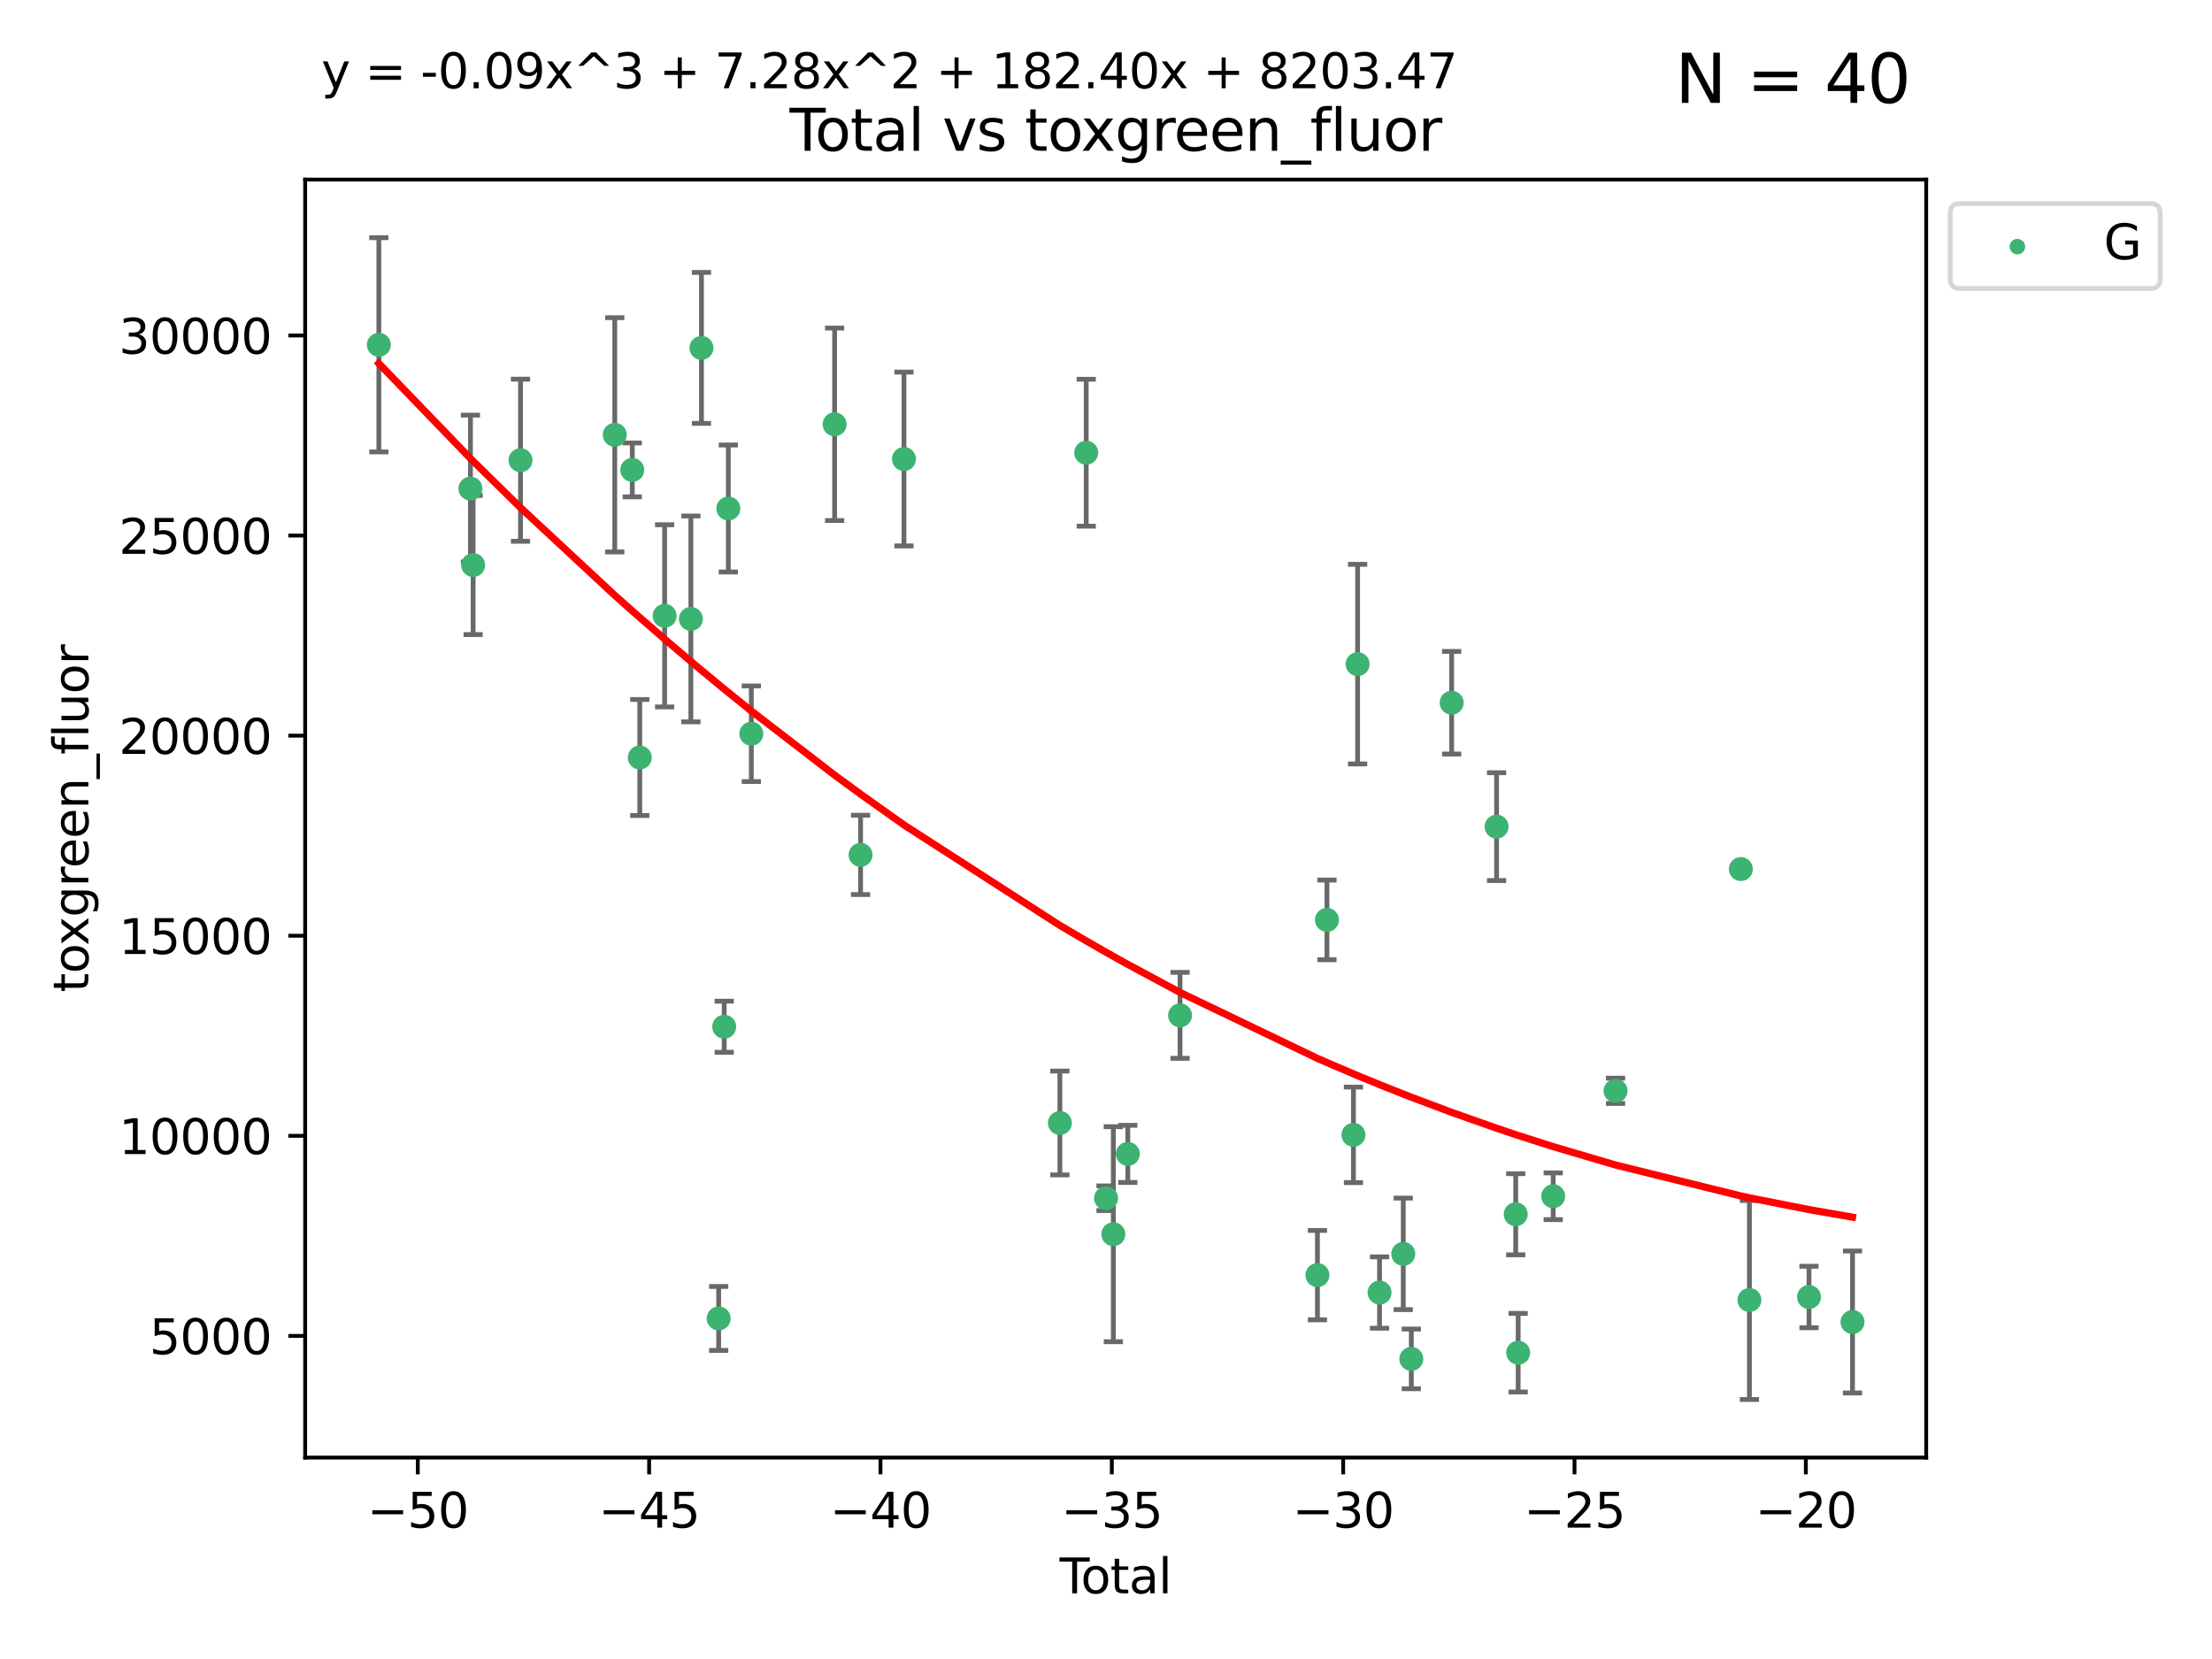 <?xml version="1.0" encoding="utf-8" standalone="no"?>
<!DOCTYPE svg PUBLIC "-//W3C//DTD SVG 1.1//EN"
  "http://www.w3.org/Graphics/SVG/1.1/DTD/svg11.dtd">
<svg xmlns:xlink="http://www.w3.org/1999/xlink" width="460.8pt" height="345.6pt" viewBox="0 0 460.8 345.6" xmlns="http://www.w3.org/2000/svg" version="1.1">
 <defs>
  <style type="text/css">*{stroke-linejoin: round; stroke-linecap: butt}</style>
 </defs>
 <g id="figure_1">
  <g id="patch_1">
   <path d="M 0 345.6 
L 460.8 345.6 
L 460.8 0 
L 0 0 
z
" style="fill: #ffffff"/>
  </g>
  <g id="axes_1">
   <g id="patch_2">
    <path d="M 63.571 303.64 
L 401.26 303.64 
L 401.26 37.411 
L 63.571 37.411 
z
" style="fill: #ffffff"/>
   </g>
   <g id="PathCollection_1">
    <defs>
     <path id="m7b60cce620" d="M 0 1.118 
C 0.297 1.118 0.581 1 0.791 0.791 
C 1 0.581 1.118 0.297 1.118 0 
C 1.118 -0.297 1 -0.581 0.791 -0.791 
C 0.581 -1 0.297 -1.118 0 -1.118 
C -0.297 -1.118 -0.581 -1 -0.791 -0.791 
C -1 -0.581 -1.118 -0.297 -1.118 0 
C -1.118 0.297 -1 0.581 -0.791 0.791 
C -0.581 1 -0.297 1.118 0 1.118 
z
" style="stroke: #3cb371"/>
    </defs>
    <g clip-path="url(#pa2b6323a18)">
     <use xlink:href="#m7b60cce620" x="78.921" y="71.829" style="fill: #3cb371; stroke: #3cb371"/>
     <use xlink:href="#m7b60cce620" x="98.004" y="101.783" style="fill: #3cb371; stroke: #3cb371"/>
     <use xlink:href="#m7b60cce620" x="98.563" y="117.705" style="fill: #3cb371; stroke: #3cb371"/>
     <use xlink:href="#m7b60cce620" x="108.431" y="95.87" style="fill: #3cb371; stroke: #3cb371"/>
     <use xlink:href="#m7b60cce620" x="128.066" y="90.578" style="fill: #3cb371; stroke: #3cb371"/>
     <use xlink:href="#m7b60cce620" x="131.712" y="97.889" style="fill: #3cb371; stroke: #3cb371"/>
     <use xlink:href="#m7b60cce620" x="133.278" y="157.804" style="fill: #3cb371; stroke: #3cb371"/>
     <use xlink:href="#m7b60cce620" x="138.456" y="128.29" style="fill: #3cb371; stroke: #3cb371"/>
     <use xlink:href="#m7b60cce620" x="143.924" y="128.929" style="fill: #3cb371; stroke: #3cb371"/>
     <use xlink:href="#m7b60cce620" x="146.125" y="72.475" style="fill: #3cb371; stroke: #3cb371"/>
     <use xlink:href="#m7b60cce620" x="149.711" y="274.66" style="fill: #3cb371; stroke: #3cb371"/>
     <use xlink:href="#m7b60cce620" x="150.867" y="213.887" style="fill: #3cb371; stroke: #3cb371"/>
     <use xlink:href="#m7b60cce620" x="151.723" y="105.928" style="fill: #3cb371; stroke: #3cb371"/>
     <use xlink:href="#m7b60cce620" x="156.514" y="152.848" style="fill: #3cb371; stroke: #3cb371"/>
     <use xlink:href="#m7b60cce620" x="173.867" y="88.387" style="fill: #3cb371; stroke: #3cb371"/>
     <use xlink:href="#m7b60cce620" x="179.272" y="178.087" style="fill: #3cb371; stroke: #3cb371"/>
     <use xlink:href="#m7b60cce620" x="188.312" y="95.619" style="fill: #3cb371; stroke: #3cb371"/>
     <use xlink:href="#m7b60cce620" x="220.792" y="233.94" style="fill: #3cb371; stroke: #3cb371"/>
     <use xlink:href="#m7b60cce620" x="226.279" y="94.31" style="fill: #3cb371; stroke: #3cb371"/>
     <use xlink:href="#m7b60cce620" x="230.412" y="249.612" style="fill: #3cb371; stroke: #3cb371"/>
     <use xlink:href="#m7b60cce620" x="231.927" y="257.109" style="fill: #3cb371; stroke: #3cb371"/>
     <use xlink:href="#m7b60cce620" x="234.944" y="240.379" style="fill: #3cb371; stroke: #3cb371"/>
     <use xlink:href="#m7b60cce620" x="245.824" y="211.515" style="fill: #3cb371; stroke: #3cb371"/>
     <use xlink:href="#m7b60cce620" x="274.445" y="265.63" style="fill: #3cb371; stroke: #3cb371"/>
     <use xlink:href="#m7b60cce620" x="276.429" y="191.631" style="fill: #3cb371; stroke: #3cb371"/>
     <use xlink:href="#m7b60cce620" x="281.946" y="236.411" style="fill: #3cb371; stroke: #3cb371"/>
     <use xlink:href="#m7b60cce620" x="282.817" y="138.35" style="fill: #3cb371; stroke: #3cb371"/>
     <use xlink:href="#m7b60cce620" x="287.388" y="269.261" style="fill: #3cb371; stroke: #3cb371"/>
     <use xlink:href="#m7b60cce620" x="292.326" y="261.204" style="fill: #3cb371; stroke: #3cb371"/>
     <use xlink:href="#m7b60cce620" x="294.003" y="283.083" style="fill: #3cb371; stroke: #3cb371"/>
     <use xlink:href="#m7b60cce620" x="302.406" y="146.392" style="fill: #3cb371; stroke: #3cb371"/>
     <use xlink:href="#m7b60cce620" x="311.766" y="172.205" style="fill: #3cb371; stroke: #3cb371"/>
     <use xlink:href="#m7b60cce620" x="315.753" y="252.953" style="fill: #3cb371; stroke: #3cb371"/>
     <use xlink:href="#m7b60cce620" x="316.261" y="281.793" style="fill: #3cb371; stroke: #3cb371"/>
     <use xlink:href="#m7b60cce620" x="323.559" y="249.2" style="fill: #3cb371; stroke: #3cb371"/>
     <use xlink:href="#m7b60cce620" x="336.549" y="227.239" style="fill: #3cb371; stroke: #3cb371"/>
     <use xlink:href="#m7b60cce620" x="362.651" y="181.043" style="fill: #3cb371; stroke: #3cb371"/>
     <use xlink:href="#m7b60cce620" x="364.437" y="270.814" style="fill: #3cb371; stroke: #3cb371"/>
     <use xlink:href="#m7b60cce620" x="376.849" y="270.188" style="fill: #3cb371; stroke: #3cb371"/>
     <use xlink:href="#m7b60cce620" x="385.911" y="275.395" style="fill: #3cb371; stroke: #3cb371"/>
    </g>
   </g>
   <g id="matplotlib.axis_1">
    <g id="xtick_1">
     <g id="line2d_1">
      <defs>
       <path id="m4f095a672c" d="M 0 0 
L 0 3.5 
" style="stroke: #000000; stroke-width: 0.8"/>
      </defs>
      <g>
       <use xlink:href="#m4f095a672c" x="87.033" y="303.64" style="stroke: #000000; stroke-width: 0.8"/>
      </g>
     </g>
     <g id="text_1">
      <!-- −50 -->
      <g transform="translate(76.48 318.238)scale(0.1 -0.1)">
       <defs>
        <path id="DejaVuSans-2212" d="M 678 2272 
L 4684 2272 
L 4684 1741 
L 678 1741 
L 678 2272 
z
" transform="scale(0.016)"/>
        <path id="DejaVuSans-35" d="M 691 4666 
L 3169 4666 
L 3169 4134 
L 1269 4134 
L 1269 2991 
Q 1406 3038 1543 3061 
Q 1681 3084 1819 3084 
Q 2600 3084 3056 2656 
Q 3513 2228 3513 1497 
Q 3513 744 3044 326 
Q 2575 -91 1722 -91 
Q 1428 -91 1123 -41 
Q 819 9 494 109 
L 494 744 
Q 775 591 1075 516 
Q 1375 441 1709 441 
Q 2250 441 2565 725 
Q 2881 1009 2881 1497 
Q 2881 1984 2565 2268 
Q 2250 2553 1709 2553 
Q 1456 2553 1204 2497 
Q 953 2441 691 2322 
L 691 4666 
z
" transform="scale(0.016)"/>
        <path id="DejaVuSans-30" d="M 2034 4250 
Q 1547 4250 1301 3770 
Q 1056 3291 1056 2328 
Q 1056 1369 1301 889 
Q 1547 409 2034 409 
Q 2525 409 2770 889 
Q 3016 1369 3016 2328 
Q 3016 3291 2770 3770 
Q 2525 4250 2034 4250 
z
M 2034 4750 
Q 2819 4750 3233 4129 
Q 3647 3509 3647 2328 
Q 3647 1150 3233 529 
Q 2819 -91 2034 -91 
Q 1250 -91 836 529 
Q 422 1150 422 2328 
Q 422 3509 836 4129 
Q 1250 4750 2034 4750 
z
" transform="scale(0.016)"/>
       </defs>
       <use xlink:href="#DejaVuSans-2212"/>
       <use xlink:href="#DejaVuSans-35" x="83.789"/>
       <use xlink:href="#DejaVuSans-30" x="147.412"/>
      </g>
     </g>
    </g>
    <g id="xtick_2">
     <g id="line2d_2">
      <g>
       <use xlink:href="#m4f095a672c" x="135.226" y="303.64" style="stroke: #000000; stroke-width: 0.8"/>
      </g>
     </g>
     <g id="text_2">
      <!-- −45 -->
      <g transform="translate(124.673 318.238)scale(0.1 -0.1)">
       <defs>
        <path id="DejaVuSans-34" d="M 2419 4116 
L 825 1625 
L 2419 1625 
L 2419 4116 
z
M 2253 4666 
L 3047 4666 
L 3047 1625 
L 3713 1625 
L 3713 1100 
L 3047 1100 
L 3047 0 
L 2419 0 
L 2419 1100 
L 313 1100 
L 313 1709 
L 2253 4666 
z
" transform="scale(0.016)"/>
       </defs>
       <use xlink:href="#DejaVuSans-2212"/>
       <use xlink:href="#DejaVuSans-34" x="83.789"/>
       <use xlink:href="#DejaVuSans-35" x="147.412"/>
      </g>
     </g>
    </g>
    <g id="xtick_3">
     <g id="line2d_3">
      <g>
       <use xlink:href="#m4f095a672c" x="183.419" y="303.64" style="stroke: #000000; stroke-width: 0.8"/>
      </g>
     </g>
     <g id="text_3">
      <!-- −40 -->
      <g transform="translate(172.866 318.238)scale(0.1 -0.1)">
       <use xlink:href="#DejaVuSans-2212"/>
       <use xlink:href="#DejaVuSans-34" x="83.789"/>
       <use xlink:href="#DejaVuSans-30" x="147.412"/>
      </g>
     </g>
    </g>
    <g id="xtick_4">
     <g id="line2d_4">
      <g>
       <use xlink:href="#m4f095a672c" x="231.612" y="303.64" style="stroke: #000000; stroke-width: 0.8"/>
      </g>
     </g>
     <g id="text_4">
      <!-- −35 -->
      <g transform="translate(221.059 318.238)scale(0.1 -0.1)">
       <defs>
        <path id="DejaVuSans-33" d="M 2597 2516 
Q 3050 2419 3304 2112 
Q 3559 1806 3559 1356 
Q 3559 666 3084 287 
Q 2609 -91 1734 -91 
Q 1441 -91 1130 -33 
Q 819 25 488 141 
L 488 750 
Q 750 597 1062 519 
Q 1375 441 1716 441 
Q 2309 441 2620 675 
Q 2931 909 2931 1356 
Q 2931 1769 2642 2001 
Q 2353 2234 1838 2234 
L 1294 2234 
L 1294 2753 
L 1863 2753 
Q 2328 2753 2575 2939 
Q 2822 3125 2822 3475 
Q 2822 3834 2567 4026 
Q 2313 4219 1838 4219 
Q 1578 4219 1281 4162 
Q 984 4106 628 3988 
L 628 4550 
Q 988 4650 1302 4700 
Q 1616 4750 1894 4750 
Q 2613 4750 3031 4423 
Q 3450 4097 3450 3541 
Q 3450 3153 3228 2886 
Q 3006 2619 2597 2516 
z
" transform="scale(0.016)"/>
       </defs>
       <use xlink:href="#DejaVuSans-2212"/>
       <use xlink:href="#DejaVuSans-33" x="83.789"/>
       <use xlink:href="#DejaVuSans-35" x="147.412"/>
      </g>
     </g>
    </g>
    <g id="xtick_5">
     <g id="line2d_5">
      <g>
       <use xlink:href="#m4f095a672c" x="279.805" y="303.64" style="stroke: #000000; stroke-width: 0.8"/>
      </g>
     </g>
     <g id="text_5">
      <!-- −30 -->
      <g transform="translate(269.252 318.238)scale(0.1 -0.1)">
       <use xlink:href="#DejaVuSans-2212"/>
       <use xlink:href="#DejaVuSans-33" x="83.789"/>
       <use xlink:href="#DejaVuSans-30" x="147.412"/>
      </g>
     </g>
    </g>
    <g id="xtick_6">
     <g id="line2d_6">
      <g>
       <use xlink:href="#m4f095a672c" x="327.998" y="303.64" style="stroke: #000000; stroke-width: 0.8"/>
      </g>
     </g>
     <g id="text_6">
      <!-- −25 -->
      <g transform="translate(317.446 318.238)scale(0.1 -0.1)">
       <defs>
        <path id="DejaVuSans-32" d="M 1228 531 
L 3431 531 
L 3431 0 
L 469 0 
L 469 531 
Q 828 903 1448 1529 
Q 2069 2156 2228 2338 
Q 2531 2678 2651 2914 
Q 2772 3150 2772 3378 
Q 2772 3750 2511 3984 
Q 2250 4219 1831 4219 
Q 1534 4219 1204 4116 
Q 875 4013 500 3803 
L 500 4441 
Q 881 4594 1212 4672 
Q 1544 4750 1819 4750 
Q 2544 4750 2975 4387 
Q 3406 4025 3406 3419 
Q 3406 3131 3298 2873 
Q 3191 2616 2906 2266 
Q 2828 2175 2409 1742 
Q 1991 1309 1228 531 
z
" transform="scale(0.016)"/>
       </defs>
       <use xlink:href="#DejaVuSans-2212"/>
       <use xlink:href="#DejaVuSans-32" x="83.789"/>
       <use xlink:href="#DejaVuSans-35" x="147.412"/>
      </g>
     </g>
    </g>
    <g id="xtick_7">
     <g id="line2d_7">
      <g>
       <use xlink:href="#m4f095a672c" x="376.191" y="303.64" style="stroke: #000000; stroke-width: 0.8"/>
      </g>
     </g>
     <g id="text_7">
      <!-- −20 -->
      <g transform="translate(365.639 318.238)scale(0.1 -0.1)">
       <use xlink:href="#DejaVuSans-2212"/>
       <use xlink:href="#DejaVuSans-32" x="83.789"/>
       <use xlink:href="#DejaVuSans-30" x="147.412"/>
      </g>
     </g>
    </g>
    <g id="text_8">
     <!-- Total -->
     <g transform="translate(220.739 331.917)scale(0.1 -0.1)">
      <defs>
       <path id="DejaVuSans-54" d="M -19 4666 
L 3928 4666 
L 3928 4134 
L 2272 4134 
L 2272 0 
L 1638 0 
L 1638 4134 
L -19 4134 
L -19 4666 
z
" transform="scale(0.016)"/>
       <path id="DejaVuSans-6f" d="M 1959 3097 
Q 1497 3097 1228 2736 
Q 959 2375 959 1747 
Q 959 1119 1226 758 
Q 1494 397 1959 397 
Q 2419 397 2687 759 
Q 2956 1122 2956 1747 
Q 2956 2369 2687 2733 
Q 2419 3097 1959 3097 
z
M 1959 3584 
Q 2709 3584 3137 3096 
Q 3566 2609 3566 1747 
Q 3566 888 3137 398 
Q 2709 -91 1959 -91 
Q 1206 -91 779 398 
Q 353 888 353 1747 
Q 353 2609 779 3096 
Q 1206 3584 1959 3584 
z
" transform="scale(0.016)"/>
       <path id="DejaVuSans-74" d="M 1172 4494 
L 1172 3500 
L 2356 3500 
L 2356 3053 
L 1172 3053 
L 1172 1153 
Q 1172 725 1289 603 
Q 1406 481 1766 481 
L 2356 481 
L 2356 0 
L 1766 0 
Q 1100 0 847 248 
Q 594 497 594 1153 
L 594 3053 
L 172 3053 
L 172 3500 
L 594 3500 
L 594 4494 
L 1172 4494 
z
" transform="scale(0.016)"/>
       <path id="DejaVuSans-61" d="M 2194 1759 
Q 1497 1759 1228 1600 
Q 959 1441 959 1056 
Q 959 750 1161 570 
Q 1363 391 1709 391 
Q 2188 391 2477 730 
Q 2766 1069 2766 1631 
L 2766 1759 
L 2194 1759 
z
M 3341 1997 
L 3341 0 
L 2766 0 
L 2766 531 
Q 2569 213 2275 61 
Q 1981 -91 1556 -91 
Q 1019 -91 701 211 
Q 384 513 384 1019 
Q 384 1609 779 1909 
Q 1175 2209 1959 2209 
L 2766 2209 
L 2766 2266 
Q 2766 2663 2505 2880 
Q 2244 3097 1772 3097 
Q 1472 3097 1187 3025 
Q 903 2953 641 2809 
L 641 3341 
Q 956 3463 1253 3523 
Q 1550 3584 1831 3584 
Q 2591 3584 2966 3190 
Q 3341 2797 3341 1997 
z
" transform="scale(0.016)"/>
       <path id="DejaVuSans-6c" d="M 603 4863 
L 1178 4863 
L 1178 0 
L 603 0 
L 603 4863 
z
" transform="scale(0.016)"/>
      </defs>
      <use xlink:href="#DejaVuSans-54"/>
      <use xlink:href="#DejaVuSans-6f" x="44.084"/>
      <use xlink:href="#DejaVuSans-74" x="105.266"/>
      <use xlink:href="#DejaVuSans-61" x="144.475"/>
      <use xlink:href="#DejaVuSans-6c" x="205.754"/>
     </g>
    </g>
   </g>
   <g id="matplotlib.axis_2">
    <g id="ytick_1">
     <g id="line2d_8">
      <defs>
       <path id="m19795602e6" d="M 0 0 
L -3.5 0 
" style="stroke: #000000; stroke-width: 0.8"/>
      </defs>
      <g>
       <use xlink:href="#m19795602e6" x="63.571" y="278.294" style="stroke: #000000; stroke-width: 0.8"/>
      </g>
     </g>
     <g id="text_9">
      <!-- 5000 -->
      <g transform="translate(31.121 282.093)scale(0.1 -0.1)">
       <use xlink:href="#DejaVuSans-35"/>
       <use xlink:href="#DejaVuSans-30" x="63.623"/>
       <use xlink:href="#DejaVuSans-30" x="127.246"/>
       <use xlink:href="#DejaVuSans-30" x="190.869"/>
      </g>
     </g>
    </g>
    <g id="ytick_2">
     <g id="line2d_9">
      <g>
       <use xlink:href="#m19795602e6" x="63.571" y="236.612" style="stroke: #000000; stroke-width: 0.8"/>
      </g>
     </g>
     <g id="text_10">
      <!-- 10000 -->
      <g transform="translate(24.759 240.412)scale(0.1 -0.1)">
       <defs>
        <path id="DejaVuSans-31" d="M 794 531 
L 1825 531 
L 1825 4091 
L 703 3866 
L 703 4441 
L 1819 4666 
L 2450 4666 
L 2450 531 
L 3481 531 
L 3481 0 
L 794 0 
L 794 531 
z
" transform="scale(0.016)"/>
       </defs>
       <use xlink:href="#DejaVuSans-31"/>
       <use xlink:href="#DejaVuSans-30" x="63.623"/>
       <use xlink:href="#DejaVuSans-30" x="127.246"/>
       <use xlink:href="#DejaVuSans-30" x="190.869"/>
       <use xlink:href="#DejaVuSans-30" x="254.492"/>
      </g>
     </g>
    </g>
    <g id="ytick_3">
     <g id="line2d_10">
      <g>
       <use xlink:href="#m19795602e6" x="63.571" y="194.931" style="stroke: #000000; stroke-width: 0.8"/>
      </g>
     </g>
     <g id="text_11">
      <!-- 15000 -->
      <g transform="translate(24.759 198.73)scale(0.1 -0.1)">
       <use xlink:href="#DejaVuSans-31"/>
       <use xlink:href="#DejaVuSans-35" x="63.623"/>
       <use xlink:href="#DejaVuSans-30" x="127.246"/>
       <use xlink:href="#DejaVuSans-30" x="190.869"/>
       <use xlink:href="#DejaVuSans-30" x="254.492"/>
      </g>
     </g>
    </g>
    <g id="ytick_4">
     <g id="line2d_11">
      <g>
       <use xlink:href="#m19795602e6" x="63.571" y="153.249" style="stroke: #000000; stroke-width: 0.8"/>
      </g>
     </g>
     <g id="text_12">
      <!-- 20000 -->
      <g transform="translate(24.759 157.048)scale(0.1 -0.1)">
       <use xlink:href="#DejaVuSans-32"/>
       <use xlink:href="#DejaVuSans-30" x="63.623"/>
       <use xlink:href="#DejaVuSans-30" x="127.246"/>
       <use xlink:href="#DejaVuSans-30" x="190.869"/>
       <use xlink:href="#DejaVuSans-30" x="254.492"/>
      </g>
     </g>
    </g>
    <g id="ytick_5">
     <g id="line2d_12">
      <g>
       <use xlink:href="#m19795602e6" x="63.571" y="111.567" style="stroke: #000000; stroke-width: 0.8"/>
      </g>
     </g>
     <g id="text_13">
      <!-- 25000 -->
      <g transform="translate(24.759 115.367)scale(0.1 -0.1)">
       <use xlink:href="#DejaVuSans-32"/>
       <use xlink:href="#DejaVuSans-35" x="63.623"/>
       <use xlink:href="#DejaVuSans-30" x="127.246"/>
       <use xlink:href="#DejaVuSans-30" x="190.869"/>
       <use xlink:href="#DejaVuSans-30" x="254.492"/>
      </g>
     </g>
    </g>
    <g id="ytick_6">
     <g id="line2d_13">
      <g>
       <use xlink:href="#m19795602e6" x="63.571" y="69.886" style="stroke: #000000; stroke-width: 0.8"/>
      </g>
     </g>
     <g id="text_14">
      <!-- 30000 -->
      <g transform="translate(24.759 73.685)scale(0.1 -0.1)">
       <use xlink:href="#DejaVuSans-33"/>
       <use xlink:href="#DejaVuSans-30" x="63.623"/>
       <use xlink:href="#DejaVuSans-30" x="127.246"/>
       <use xlink:href="#DejaVuSans-30" x="190.869"/>
       <use xlink:href="#DejaVuSans-30" x="254.492"/>
      </g>
     </g>
    </g>
    <g id="text_15">
     <!-- toxgreen_fluor -->
     <g transform="translate(18.401 206.72)rotate(-90)scale(0.1 -0.1)">
      <defs>
       <path id="DejaVuSans-78" d="M 3513 3500 
L 2247 1797 
L 3578 0 
L 2900 0 
L 1881 1375 
L 863 0 
L 184 0 
L 1544 1831 
L 300 3500 
L 978 3500 
L 1906 2253 
L 2834 3500 
L 3513 3500 
z
" transform="scale(0.016)"/>
       <path id="DejaVuSans-67" d="M 2906 1791 
Q 2906 2416 2648 2759 
Q 2391 3103 1925 3103 
Q 1463 3103 1205 2759 
Q 947 2416 947 1791 
Q 947 1169 1205 825 
Q 1463 481 1925 481 
Q 2391 481 2648 825 
Q 2906 1169 2906 1791 
z
M 3481 434 
Q 3481 -459 3084 -895 
Q 2688 -1331 1869 -1331 
Q 1566 -1331 1297 -1286 
Q 1028 -1241 775 -1147 
L 775 -588 
Q 1028 -725 1275 -790 
Q 1522 -856 1778 -856 
Q 2344 -856 2625 -561 
Q 2906 -266 2906 331 
L 2906 616 
Q 2728 306 2450 153 
Q 2172 0 1784 0 
Q 1141 0 747 490 
Q 353 981 353 1791 
Q 353 2603 747 3093 
Q 1141 3584 1784 3584 
Q 2172 3584 2450 3431 
Q 2728 3278 2906 2969 
L 2906 3500 
L 3481 3500 
L 3481 434 
z
" transform="scale(0.016)"/>
       <path id="DejaVuSans-72" d="M 2631 2963 
Q 2534 3019 2420 3045 
Q 2306 3072 2169 3072 
Q 1681 3072 1420 2755 
Q 1159 2438 1159 1844 
L 1159 0 
L 581 0 
L 581 3500 
L 1159 3500 
L 1159 2956 
Q 1341 3275 1631 3429 
Q 1922 3584 2338 3584 
Q 2397 3584 2469 3576 
Q 2541 3569 2628 3553 
L 2631 2963 
z
" transform="scale(0.016)"/>
       <path id="DejaVuSans-65" d="M 3597 1894 
L 3597 1613 
L 953 1613 
Q 991 1019 1311 708 
Q 1631 397 2203 397 
Q 2534 397 2845 478 
Q 3156 559 3463 722 
L 3463 178 
Q 3153 47 2828 -22 
Q 2503 -91 2169 -91 
Q 1331 -91 842 396 
Q 353 884 353 1716 
Q 353 2575 817 3079 
Q 1281 3584 2069 3584 
Q 2775 3584 3186 3129 
Q 3597 2675 3597 1894 
z
M 3022 2063 
Q 3016 2534 2758 2815 
Q 2500 3097 2075 3097 
Q 1594 3097 1305 2825 
Q 1016 2553 972 2059 
L 3022 2063 
z
" transform="scale(0.016)"/>
       <path id="DejaVuSans-6e" d="M 3513 2113 
L 3513 0 
L 2938 0 
L 2938 2094 
Q 2938 2591 2744 2837 
Q 2550 3084 2163 3084 
Q 1697 3084 1428 2787 
Q 1159 2491 1159 1978 
L 1159 0 
L 581 0 
L 581 3500 
L 1159 3500 
L 1159 2956 
Q 1366 3272 1645 3428 
Q 1925 3584 2291 3584 
Q 2894 3584 3203 3211 
Q 3513 2838 3513 2113 
z
" transform="scale(0.016)"/>
       <path id="DejaVuSans-5f" d="M 3263 -1063 
L 3263 -1509 
L -63 -1509 
L -63 -1063 
L 3263 -1063 
z
" transform="scale(0.016)"/>
       <path id="DejaVuSans-66" d="M 2375 4863 
L 2375 4384 
L 1825 4384 
Q 1516 4384 1395 4259 
Q 1275 4134 1275 3809 
L 1275 3500 
L 2222 3500 
L 2222 3053 
L 1275 3053 
L 1275 0 
L 697 0 
L 697 3053 
L 147 3053 
L 147 3500 
L 697 3500 
L 697 3744 
Q 697 4328 969 4595 
Q 1241 4863 1831 4863 
L 2375 4863 
z
" transform="scale(0.016)"/>
       <path id="DejaVuSans-75" d="M 544 1381 
L 544 3500 
L 1119 3500 
L 1119 1403 
Q 1119 906 1312 657 
Q 1506 409 1894 409 
Q 2359 409 2629 706 
Q 2900 1003 2900 1516 
L 2900 3500 
L 3475 3500 
L 3475 0 
L 2900 0 
L 2900 538 
Q 2691 219 2414 64 
Q 2138 -91 1772 -91 
Q 1169 -91 856 284 
Q 544 659 544 1381 
z
M 1991 3584 
L 1991 3584 
z
" transform="scale(0.016)"/>
      </defs>
      <use xlink:href="#DejaVuSans-74"/>
      <use xlink:href="#DejaVuSans-6f" x="39.209"/>
      <use xlink:href="#DejaVuSans-78" x="97.266"/>
      <use xlink:href="#DejaVuSans-67" x="156.445"/>
      <use xlink:href="#DejaVuSans-72" x="219.922"/>
      <use xlink:href="#DejaVuSans-65" x="258.785"/>
      <use xlink:href="#DejaVuSans-65" x="320.309"/>
      <use xlink:href="#DejaVuSans-6e" x="381.832"/>
      <use xlink:href="#DejaVuSans-5f" x="445.211"/>
      <use xlink:href="#DejaVuSans-66" x="495.211"/>
      <use xlink:href="#DejaVuSans-6c" x="530.416"/>
      <use xlink:href="#DejaVuSans-75" x="558.199"/>
      <use xlink:href="#DejaVuSans-6f" x="621.578"/>
      <use xlink:href="#DejaVuSans-72" x="682.76"/>
     </g>
    </g>
   </g>
   <g id="LineCollection_1">
    <path d="M 78.921 94.146 
L 78.921 49.513 
" clip-path="url(#pa2b6323a18)" style="fill: none; stroke: #696969"/>
    <path d="M 98.004 117.09 
L 98.004 86.476 
" clip-path="url(#pa2b6323a18)" style="fill: none; stroke: #696969"/>
    <path d="M 98.563 132.193 
L 98.563 103.217 
" clip-path="url(#pa2b6323a18)" style="fill: none; stroke: #696969"/>
    <path d="M 108.431 112.753 
L 108.431 78.987 
" clip-path="url(#pa2b6323a18)" style="fill: none; stroke: #696969"/>
    <path d="M 128.066 114.978 
L 128.066 66.177 
" clip-path="url(#pa2b6323a18)" style="fill: none; stroke: #696969"/>
    <path d="M 131.712 103.502 
L 131.712 92.276 
" clip-path="url(#pa2b6323a18)" style="fill: none; stroke: #696969"/>
    <path d="M 133.278 169.888 
L 133.278 145.72 
" clip-path="url(#pa2b6323a18)" style="fill: none; stroke: #696969"/>
    <path d="M 138.456 147.266 
L 138.456 109.315 
" clip-path="url(#pa2b6323a18)" style="fill: none; stroke: #696969"/>
    <path d="M 143.924 150.371 
L 143.924 107.487 
" clip-path="url(#pa2b6323a18)" style="fill: none; stroke: #696969"/>
    <path d="M 146.125 88.198 
L 146.125 56.753 
" clip-path="url(#pa2b6323a18)" style="fill: none; stroke: #696969"/>
    <path d="M 149.711 281.323 
L 149.711 267.998 
" clip-path="url(#pa2b6323a18)" style="fill: none; stroke: #696969"/>
    <path d="M 150.867 219.21 
L 150.867 208.565 
" clip-path="url(#pa2b6323a18)" style="fill: none; stroke: #696969"/>
    <path d="M 151.723 119.158 
L 151.723 92.699 
" clip-path="url(#pa2b6323a18)" style="fill: none; stroke: #696969"/>
    <path d="M 156.514 162.808 
L 156.514 142.888 
" clip-path="url(#pa2b6323a18)" style="fill: none; stroke: #696969"/>
    <path d="M 173.867 108.436 
L 173.867 68.338 
" clip-path="url(#pa2b6323a18)" style="fill: none; stroke: #696969"/>
    <path d="M 179.272 186.35 
L 179.272 169.825 
" clip-path="url(#pa2b6323a18)" style="fill: none; stroke: #696969"/>
    <path d="M 188.312 113.725 
L 188.312 77.513 
" clip-path="url(#pa2b6323a18)" style="fill: none; stroke: #696969"/>
    <path d="M 220.792 244.757 
L 220.792 223.123 
" clip-path="url(#pa2b6323a18)" style="fill: none; stroke: #696969"/>
    <path d="M 226.279 109.615 
L 226.279 79.005 
" clip-path="url(#pa2b6323a18)" style="fill: none; stroke: #696969"/>
    <path d="M 230.412 252.18 
L 230.412 247.044 
" clip-path="url(#pa2b6323a18)" style="fill: none; stroke: #696969"/>
    <path d="M 231.927 279.504 
L 231.927 234.714 
" clip-path="url(#pa2b6323a18)" style="fill: none; stroke: #696969"/>
    <path d="M 234.944 246.33 
L 234.944 234.428 
" clip-path="url(#pa2b6323a18)" style="fill: none; stroke: #696969"/>
    <path d="M 245.824 220.472 
L 245.824 202.558 
" clip-path="url(#pa2b6323a18)" style="fill: none; stroke: #696969"/>
    <path d="M 274.445 274.942 
L 274.445 256.319 
" clip-path="url(#pa2b6323a18)" style="fill: none; stroke: #696969"/>
    <path d="M 276.429 199.924 
L 276.429 183.337 
" clip-path="url(#pa2b6323a18)" style="fill: none; stroke: #696969"/>
    <path d="M 281.946 246.36 
L 281.946 226.463 
" clip-path="url(#pa2b6323a18)" style="fill: none; stroke: #696969"/>
    <path d="M 282.817 159.143 
L 282.817 117.557 
" clip-path="url(#pa2b6323a18)" style="fill: none; stroke: #696969"/>
    <path d="M 287.388 276.693 
L 287.388 261.829 
" clip-path="url(#pa2b6323a18)" style="fill: none; stroke: #696969"/>
    <path d="M 292.326 272.817 
L 292.326 249.591 
" clip-path="url(#pa2b6323a18)" style="fill: none; stroke: #696969"/>
    <path d="M 294.003 289.306 
L 294.003 276.861 
" clip-path="url(#pa2b6323a18)" style="fill: none; stroke: #696969"/>
    <path d="M 302.406 157.078 
L 302.406 135.706 
" clip-path="url(#pa2b6323a18)" style="fill: none; stroke: #696969"/>
    <path d="M 311.766 183.435 
L 311.766 160.974 
" clip-path="url(#pa2b6323a18)" style="fill: none; stroke: #696969"/>
    <path d="M 315.753 261.404 
L 315.753 244.502 
" clip-path="url(#pa2b6323a18)" style="fill: none; stroke: #696969"/>
    <path d="M 316.261 289.981 
L 316.261 273.606 
" clip-path="url(#pa2b6323a18)" style="fill: none; stroke: #696969"/>
    <path d="M 323.559 254.065 
L 323.559 244.335 
" clip-path="url(#pa2b6323a18)" style="fill: none; stroke: #696969"/>
    <path d="M 336.549 229.876 
L 336.549 224.601 
" clip-path="url(#pa2b6323a18)" style="fill: none; stroke: #696969"/>
    <path d="M 362.651 181.82 
L 362.651 180.266 
" clip-path="url(#pa2b6323a18)" style="fill: none; stroke: #696969"/>
    <path d="M 364.437 291.539 
L 364.437 250.089 
" clip-path="url(#pa2b6323a18)" style="fill: none; stroke: #696969"/>
    <path d="M 376.849 276.589 
L 376.849 263.787 
" clip-path="url(#pa2b6323a18)" style="fill: none; stroke: #696969"/>
    <path d="M 385.911 290.181 
L 385.911 260.61 
" clip-path="url(#pa2b6323a18)" style="fill: none; stroke: #696969"/>
   </g>
   <g id="line2d_14">
    <defs>
     <path id="md9defd62a7" d="M 2 0 
L -2 -0 
" style="stroke: #696969"/>
    </defs>
    <g clip-path="url(#pa2b6323a18)">
     <use xlink:href="#md9defd62a7" x="78.921" y="94.146" style="fill: #696969; stroke: #696969"/>
     <use xlink:href="#md9defd62a7" x="98.004" y="117.09" style="fill: #696969; stroke: #696969"/>
     <use xlink:href="#md9defd62a7" x="98.563" y="132.193" style="fill: #696969; stroke: #696969"/>
     <use xlink:href="#md9defd62a7" x="108.431" y="112.753" style="fill: #696969; stroke: #696969"/>
     <use xlink:href="#md9defd62a7" x="128.066" y="114.978" style="fill: #696969; stroke: #696969"/>
     <use xlink:href="#md9defd62a7" x="131.712" y="103.502" style="fill: #696969; stroke: #696969"/>
     <use xlink:href="#md9defd62a7" x="133.278" y="169.888" style="fill: #696969; stroke: #696969"/>
     <use xlink:href="#md9defd62a7" x="138.456" y="147.266" style="fill: #696969; stroke: #696969"/>
     <use xlink:href="#md9defd62a7" x="143.924" y="150.371" style="fill: #696969; stroke: #696969"/>
     <use xlink:href="#md9defd62a7" x="146.125" y="88.198" style="fill: #696969; stroke: #696969"/>
     <use xlink:href="#md9defd62a7" x="149.711" y="281.323" style="fill: #696969; stroke: #696969"/>
     <use xlink:href="#md9defd62a7" x="150.867" y="219.21" style="fill: #696969; stroke: #696969"/>
     <use xlink:href="#md9defd62a7" x="151.723" y="119.158" style="fill: #696969; stroke: #696969"/>
     <use xlink:href="#md9defd62a7" x="156.514" y="162.808" style="fill: #696969; stroke: #696969"/>
     <use xlink:href="#md9defd62a7" x="173.867" y="108.436" style="fill: #696969; stroke: #696969"/>
     <use xlink:href="#md9defd62a7" x="179.272" y="186.35" style="fill: #696969; stroke: #696969"/>
     <use xlink:href="#md9defd62a7" x="188.312" y="113.725" style="fill: #696969; stroke: #696969"/>
     <use xlink:href="#md9defd62a7" x="220.792" y="244.757" style="fill: #696969; stroke: #696969"/>
     <use xlink:href="#md9defd62a7" x="226.279" y="109.615" style="fill: #696969; stroke: #696969"/>
     <use xlink:href="#md9defd62a7" x="230.412" y="252.18" style="fill: #696969; stroke: #696969"/>
     <use xlink:href="#md9defd62a7" x="231.927" y="279.504" style="fill: #696969; stroke: #696969"/>
     <use xlink:href="#md9defd62a7" x="234.944" y="246.33" style="fill: #696969; stroke: #696969"/>
     <use xlink:href="#md9defd62a7" x="245.824" y="220.472" style="fill: #696969; stroke: #696969"/>
     <use xlink:href="#md9defd62a7" x="274.445" y="274.942" style="fill: #696969; stroke: #696969"/>
     <use xlink:href="#md9defd62a7" x="276.429" y="199.924" style="fill: #696969; stroke: #696969"/>
     <use xlink:href="#md9defd62a7" x="281.946" y="246.36" style="fill: #696969; stroke: #696969"/>
     <use xlink:href="#md9defd62a7" x="282.817" y="159.143" style="fill: #696969; stroke: #696969"/>
     <use xlink:href="#md9defd62a7" x="287.388" y="276.693" style="fill: #696969; stroke: #696969"/>
     <use xlink:href="#md9defd62a7" x="292.326" y="272.817" style="fill: #696969; stroke: #696969"/>
     <use xlink:href="#md9defd62a7" x="294.003" y="289.306" style="fill: #696969; stroke: #696969"/>
     <use xlink:href="#md9defd62a7" x="302.406" y="157.078" style="fill: #696969; stroke: #696969"/>
     <use xlink:href="#md9defd62a7" x="311.766" y="183.435" style="fill: #696969; stroke: #696969"/>
     <use xlink:href="#md9defd62a7" x="315.753" y="261.404" style="fill: #696969; stroke: #696969"/>
     <use xlink:href="#md9defd62a7" x="316.261" y="289.981" style="fill: #696969; stroke: #696969"/>
     <use xlink:href="#md9defd62a7" x="323.559" y="254.065" style="fill: #696969; stroke: #696969"/>
     <use xlink:href="#md9defd62a7" x="336.549" y="229.876" style="fill: #696969; stroke: #696969"/>
     <use xlink:href="#md9defd62a7" x="362.651" y="181.82" style="fill: #696969; stroke: #696969"/>
     <use xlink:href="#md9defd62a7" x="364.437" y="291.539" style="fill: #696969; stroke: #696969"/>
     <use xlink:href="#md9defd62a7" x="376.849" y="276.589" style="fill: #696969; stroke: #696969"/>
     <use xlink:href="#md9defd62a7" x="385.911" y="290.181" style="fill: #696969; stroke: #696969"/>
    </g>
   </g>
   <g id="line2d_15">
    <g clip-path="url(#pa2b6323a18)">
     <use xlink:href="#md9defd62a7" x="78.921" y="49.513" style="fill: #696969; stroke: #696969"/>
     <use xlink:href="#md9defd62a7" x="98.004" y="86.476" style="fill: #696969; stroke: #696969"/>
     <use xlink:href="#md9defd62a7" x="98.563" y="103.217" style="fill: #696969; stroke: #696969"/>
     <use xlink:href="#md9defd62a7" x="108.431" y="78.987" style="fill: #696969; stroke: #696969"/>
     <use xlink:href="#md9defd62a7" x="128.066" y="66.177" style="fill: #696969; stroke: #696969"/>
     <use xlink:href="#md9defd62a7" x="131.712" y="92.276" style="fill: #696969; stroke: #696969"/>
     <use xlink:href="#md9defd62a7" x="133.278" y="145.72" style="fill: #696969; stroke: #696969"/>
     <use xlink:href="#md9defd62a7" x="138.456" y="109.315" style="fill: #696969; stroke: #696969"/>
     <use xlink:href="#md9defd62a7" x="143.924" y="107.487" style="fill: #696969; stroke: #696969"/>
     <use xlink:href="#md9defd62a7" x="146.125" y="56.753" style="fill: #696969; stroke: #696969"/>
     <use xlink:href="#md9defd62a7" x="149.711" y="267.998" style="fill: #696969; stroke: #696969"/>
     <use xlink:href="#md9defd62a7" x="150.867" y="208.565" style="fill: #696969; stroke: #696969"/>
     <use xlink:href="#md9defd62a7" x="151.723" y="92.699" style="fill: #696969; stroke: #696969"/>
     <use xlink:href="#md9defd62a7" x="156.514" y="142.888" style="fill: #696969; stroke: #696969"/>
     <use xlink:href="#md9defd62a7" x="173.867" y="68.338" style="fill: #696969; stroke: #696969"/>
     <use xlink:href="#md9defd62a7" x="179.272" y="169.825" style="fill: #696969; stroke: #696969"/>
     <use xlink:href="#md9defd62a7" x="188.312" y="77.513" style="fill: #696969; stroke: #696969"/>
     <use xlink:href="#md9defd62a7" x="220.792" y="223.123" style="fill: #696969; stroke: #696969"/>
     <use xlink:href="#md9defd62a7" x="226.279" y="79.005" style="fill: #696969; stroke: #696969"/>
     <use xlink:href="#md9defd62a7" x="230.412" y="247.044" style="fill: #696969; stroke: #696969"/>
     <use xlink:href="#md9defd62a7" x="231.927" y="234.714" style="fill: #696969; stroke: #696969"/>
     <use xlink:href="#md9defd62a7" x="234.944" y="234.428" style="fill: #696969; stroke: #696969"/>
     <use xlink:href="#md9defd62a7" x="245.824" y="202.558" style="fill: #696969; stroke: #696969"/>
     <use xlink:href="#md9defd62a7" x="274.445" y="256.319" style="fill: #696969; stroke: #696969"/>
     <use xlink:href="#md9defd62a7" x="276.429" y="183.337" style="fill: #696969; stroke: #696969"/>
     <use xlink:href="#md9defd62a7" x="281.946" y="226.463" style="fill: #696969; stroke: #696969"/>
     <use xlink:href="#md9defd62a7" x="282.817" y="117.557" style="fill: #696969; stroke: #696969"/>
     <use xlink:href="#md9defd62a7" x="287.388" y="261.829" style="fill: #696969; stroke: #696969"/>
     <use xlink:href="#md9defd62a7" x="292.326" y="249.591" style="fill: #696969; stroke: #696969"/>
     <use xlink:href="#md9defd62a7" x="294.003" y="276.861" style="fill: #696969; stroke: #696969"/>
     <use xlink:href="#md9defd62a7" x="302.406" y="135.706" style="fill: #696969; stroke: #696969"/>
     <use xlink:href="#md9defd62a7" x="311.766" y="160.974" style="fill: #696969; stroke: #696969"/>
     <use xlink:href="#md9defd62a7" x="315.753" y="244.502" style="fill: #696969; stroke: #696969"/>
     <use xlink:href="#md9defd62a7" x="316.261" y="273.606" style="fill: #696969; stroke: #696969"/>
     <use xlink:href="#md9defd62a7" x="323.559" y="244.335" style="fill: #696969; stroke: #696969"/>
     <use xlink:href="#md9defd62a7" x="336.549" y="224.601" style="fill: #696969; stroke: #696969"/>
     <use xlink:href="#md9defd62a7" x="362.651" y="180.266" style="fill: #696969; stroke: #696969"/>
     <use xlink:href="#md9defd62a7" x="364.437" y="250.089" style="fill: #696969; stroke: #696969"/>
     <use xlink:href="#md9defd62a7" x="376.849" y="263.787" style="fill: #696969; stroke: #696969"/>
     <use xlink:href="#md9defd62a7" x="385.911" y="260.61" style="fill: #696969; stroke: #696969"/>
    </g>
   </g>
   <g id="line2d_16">
    <path d="M 78.921 75.718 
L 98.004 95.506 
L 98.563 96.066 
L 108.431 105.759 
L 128.066 124.018 
L 131.712 127.26 
L 133.278 128.638 
L 138.456 133.136 
L 143.924 137.786 
L 146.125 139.629 
L 149.711 142.596 
L 150.867 143.544 
L 151.723 144.243 
L 156.514 148.108 
L 173.867 161.471 
L 179.272 165.433 
L 188.312 171.849 
L 220.792 192.785 
L 226.279 196.003 
L 230.412 198.368 
L 231.927 199.222 
L 234.944 200.902 
L 245.824 206.741 
L 274.445 220.48 
L 276.429 221.348 
L 281.946 223.703 
L 282.817 224.068 
L 287.388 225.947 
L 292.326 227.913 
L 294.003 228.565 
L 302.406 231.725 
L 311.766 235.027 
L 315.753 236.365 
L 316.261 236.532 
L 323.559 238.867 
L 336.549 242.693 
L 362.651 249.144 
L 364.437 249.526 
L 376.849 251.983 
L 385.911 253.557 
" clip-path="url(#pa2b6323a18)" style="fill: none; stroke: #ff0000; stroke-width: 1.5; stroke-linecap: square"/>
   </g>
   <g id="line2d_17">
    <defs>
     <path id="m3deffa9169" d="M 0 2 
C 0.53 2 1.039 1.789 1.414 1.414 
C 1.789 1.039 2 0.53 2 0 
C 2 -0.53 1.789 -1.039 1.414 -1.414 
C 1.039 -1.789 0.53 -2 0 -2 
C -0.53 -2 -1.039 -1.789 -1.414 -1.414 
C -1.789 -1.039 -2 -0.53 -2 0 
C -2 0.53 -1.789 1.039 -1.414 1.414 
C -1.039 1.789 -0.53 2 0 2 
z
" style="stroke: #3cb371"/>
    </defs>
    <g clip-path="url(#pa2b6323a18)">
     <use xlink:href="#m3deffa9169" x="78.921" y="71.829" style="fill: #3cb371; stroke: #3cb371"/>
     <use xlink:href="#m3deffa9169" x="98.004" y="101.783" style="fill: #3cb371; stroke: #3cb371"/>
     <use xlink:href="#m3deffa9169" x="98.563" y="117.705" style="fill: #3cb371; stroke: #3cb371"/>
     <use xlink:href="#m3deffa9169" x="108.431" y="95.87" style="fill: #3cb371; stroke: #3cb371"/>
     <use xlink:href="#m3deffa9169" x="128.066" y="90.578" style="fill: #3cb371; stroke: #3cb371"/>
     <use xlink:href="#m3deffa9169" x="131.712" y="97.889" style="fill: #3cb371; stroke: #3cb371"/>
     <use xlink:href="#m3deffa9169" x="133.278" y="157.804" style="fill: #3cb371; stroke: #3cb371"/>
     <use xlink:href="#m3deffa9169" x="138.456" y="128.29" style="fill: #3cb371; stroke: #3cb371"/>
     <use xlink:href="#m3deffa9169" x="143.924" y="128.929" style="fill: #3cb371; stroke: #3cb371"/>
     <use xlink:href="#m3deffa9169" x="146.125" y="72.475" style="fill: #3cb371; stroke: #3cb371"/>
     <use xlink:href="#m3deffa9169" x="149.711" y="274.66" style="fill: #3cb371; stroke: #3cb371"/>
     <use xlink:href="#m3deffa9169" x="150.867" y="213.887" style="fill: #3cb371; stroke: #3cb371"/>
     <use xlink:href="#m3deffa9169" x="151.723" y="105.928" style="fill: #3cb371; stroke: #3cb371"/>
     <use xlink:href="#m3deffa9169" x="156.514" y="152.848" style="fill: #3cb371; stroke: #3cb371"/>
     <use xlink:href="#m3deffa9169" x="173.867" y="88.387" style="fill: #3cb371; stroke: #3cb371"/>
     <use xlink:href="#m3deffa9169" x="179.272" y="178.087" style="fill: #3cb371; stroke: #3cb371"/>
     <use xlink:href="#m3deffa9169" x="188.312" y="95.619" style="fill: #3cb371; stroke: #3cb371"/>
     <use xlink:href="#m3deffa9169" x="220.792" y="233.94" style="fill: #3cb371; stroke: #3cb371"/>
     <use xlink:href="#m3deffa9169" x="226.279" y="94.31" style="fill: #3cb371; stroke: #3cb371"/>
     <use xlink:href="#m3deffa9169" x="230.412" y="249.612" style="fill: #3cb371; stroke: #3cb371"/>
     <use xlink:href="#m3deffa9169" x="231.927" y="257.109" style="fill: #3cb371; stroke: #3cb371"/>
     <use xlink:href="#m3deffa9169" x="234.944" y="240.379" style="fill: #3cb371; stroke: #3cb371"/>
     <use xlink:href="#m3deffa9169" x="245.824" y="211.515" style="fill: #3cb371; stroke: #3cb371"/>
     <use xlink:href="#m3deffa9169" x="274.445" y="265.63" style="fill: #3cb371; stroke: #3cb371"/>
     <use xlink:href="#m3deffa9169" x="276.429" y="191.631" style="fill: #3cb371; stroke: #3cb371"/>
     <use xlink:href="#m3deffa9169" x="281.946" y="236.411" style="fill: #3cb371; stroke: #3cb371"/>
     <use xlink:href="#m3deffa9169" x="282.817" y="138.35" style="fill: #3cb371; stroke: #3cb371"/>
     <use xlink:href="#m3deffa9169" x="287.388" y="269.261" style="fill: #3cb371; stroke: #3cb371"/>
     <use xlink:href="#m3deffa9169" x="292.326" y="261.204" style="fill: #3cb371; stroke: #3cb371"/>
     <use xlink:href="#m3deffa9169" x="294.003" y="283.083" style="fill: #3cb371; stroke: #3cb371"/>
     <use xlink:href="#m3deffa9169" x="302.406" y="146.392" style="fill: #3cb371; stroke: #3cb371"/>
     <use xlink:href="#m3deffa9169" x="311.766" y="172.205" style="fill: #3cb371; stroke: #3cb371"/>
     <use xlink:href="#m3deffa9169" x="315.753" y="252.953" style="fill: #3cb371; stroke: #3cb371"/>
     <use xlink:href="#m3deffa9169" x="316.261" y="281.793" style="fill: #3cb371; stroke: #3cb371"/>
     <use xlink:href="#m3deffa9169" x="323.559" y="249.2" style="fill: #3cb371; stroke: #3cb371"/>
     <use xlink:href="#m3deffa9169" x="336.549" y="227.239" style="fill: #3cb371; stroke: #3cb371"/>
     <use xlink:href="#m3deffa9169" x="362.651" y="181.043" style="fill: #3cb371; stroke: #3cb371"/>
     <use xlink:href="#m3deffa9169" x="364.437" y="270.814" style="fill: #3cb371; stroke: #3cb371"/>
     <use xlink:href="#m3deffa9169" x="376.849" y="270.188" style="fill: #3cb371; stroke: #3cb371"/>
     <use xlink:href="#m3deffa9169" x="385.911" y="275.395" style="fill: #3cb371; stroke: #3cb371"/>
    </g>
   </g>
   <g id="patch_3">
    <path d="M 63.571 303.64 
L 63.571 37.411 
" style="fill: none; stroke: #000000; stroke-width: 0.8; stroke-linejoin: miter; stroke-linecap: square"/>
   </g>
   <g id="patch_4">
    <path d="M 401.26 303.64 
L 401.26 37.411 
" style="fill: none; stroke: #000000; stroke-width: 0.8; stroke-linejoin: miter; stroke-linecap: square"/>
   </g>
   <g id="patch_5">
    <path d="M 63.571 303.64 
L 401.26 303.64 
" style="fill: none; stroke: #000000; stroke-width: 0.8; stroke-linejoin: miter; stroke-linecap: square"/>
   </g>
   <g id="patch_6">
    <path d="M 63.571 37.411 
L 401.26 37.411 
" style="fill: none; stroke: #000000; stroke-width: 0.8; stroke-linejoin: miter; stroke-linecap: square"/>
   </g>
   <g id="text_16">
    <!-- N = 40 -->
    <g transform="translate(348.964 21.426)scale(0.14 -0.14)">
     <defs>
      <path id="DejaVuSans-4e" d="M 628 4666 
L 1478 4666 
L 3547 763 
L 3547 4666 
L 4159 4666 
L 4159 0 
L 3309 0 
L 1241 3903 
L 1241 0 
L 628 0 
L 628 4666 
z
" transform="scale(0.016)"/>
      <path id="DejaVuSans-20" transform="scale(0.016)"/>
      <path id="DejaVuSans-3d" d="M 678 2906 
L 4684 2906 
L 4684 2381 
L 678 2381 
L 678 2906 
z
M 678 1631 
L 4684 1631 
L 4684 1100 
L 678 1100 
L 678 1631 
z
" transform="scale(0.016)"/>
     </defs>
     <use xlink:href="#DejaVuSans-4e"/>
     <use xlink:href="#DejaVuSans-20" x="74.805"/>
     <use xlink:href="#DejaVuSans-3d" x="106.592"/>
     <use xlink:href="#DejaVuSans-20" x="190.381"/>
     <use xlink:href="#DejaVuSans-34" x="222.168"/>
     <use xlink:href="#DejaVuSans-30" x="285.791"/>
    </g>
   </g>
   <g id="text_17">
    <!-- y = -0.09x^3 + 7.28x^2 + 182.40x + 8203.47 -->
    <g transform="translate(66.948 18.387)scale(0.1 -0.1)">
     <defs>
      <path id="DejaVuSans-79" d="M 2059 -325 
Q 1816 -950 1584 -1140 
Q 1353 -1331 966 -1331 
L 506 -1331 
L 506 -850 
L 844 -850 
Q 1081 -850 1212 -737 
Q 1344 -625 1503 -206 
L 1606 56 
L 191 3500 
L 800 3500 
L 1894 763 
L 2988 3500 
L 3597 3500 
L 2059 -325 
z
" transform="scale(0.016)"/>
      <path id="DejaVuSans-2d" d="M 313 2009 
L 1997 2009 
L 1997 1497 
L 313 1497 
L 313 2009 
z
" transform="scale(0.016)"/>
      <path id="DejaVuSans-2e" d="M 684 794 
L 1344 794 
L 1344 0 
L 684 0 
L 684 794 
z
" transform="scale(0.016)"/>
      <path id="DejaVuSans-39" d="M 703 97 
L 703 672 
Q 941 559 1184 500 
Q 1428 441 1663 441 
Q 2288 441 2617 861 
Q 2947 1281 2994 2138 
Q 2813 1869 2534 1725 
Q 2256 1581 1919 1581 
Q 1219 1581 811 2004 
Q 403 2428 403 3163 
Q 403 3881 828 4315 
Q 1253 4750 1959 4750 
Q 2769 4750 3195 4129 
Q 3622 3509 3622 2328 
Q 3622 1225 3098 567 
Q 2575 -91 1691 -91 
Q 1453 -91 1209 -44 
Q 966 3 703 97 
z
M 1959 2075 
Q 2384 2075 2632 2365 
Q 2881 2656 2881 3163 
Q 2881 3666 2632 3958 
Q 2384 4250 1959 4250 
Q 1534 4250 1286 3958 
Q 1038 3666 1038 3163 
Q 1038 2656 1286 2365 
Q 1534 2075 1959 2075 
z
" transform="scale(0.016)"/>
      <path id="DejaVuSans-5e" d="M 2988 4666 
L 4684 2925 
L 4056 2925 
L 2681 4159 
L 1306 2925 
L 678 2925 
L 2375 4666 
L 2988 4666 
z
" transform="scale(0.016)"/>
      <path id="DejaVuSans-2b" d="M 2944 4013 
L 2944 2272 
L 4684 2272 
L 4684 1741 
L 2944 1741 
L 2944 0 
L 2419 0 
L 2419 1741 
L 678 1741 
L 678 2272 
L 2419 2272 
L 2419 4013 
L 2944 4013 
z
" transform="scale(0.016)"/>
      <path id="DejaVuSans-37" d="M 525 4666 
L 3525 4666 
L 3525 4397 
L 1831 0 
L 1172 0 
L 2766 4134 
L 525 4134 
L 525 4666 
z
" transform="scale(0.016)"/>
      <path id="DejaVuSans-38" d="M 2034 2216 
Q 1584 2216 1326 1975 
Q 1069 1734 1069 1313 
Q 1069 891 1326 650 
Q 1584 409 2034 409 
Q 2484 409 2743 651 
Q 3003 894 3003 1313 
Q 3003 1734 2745 1975 
Q 2488 2216 2034 2216 
z
M 1403 2484 
Q 997 2584 770 2862 
Q 544 3141 544 3541 
Q 544 4100 942 4425 
Q 1341 4750 2034 4750 
Q 2731 4750 3128 4425 
Q 3525 4100 3525 3541 
Q 3525 3141 3298 2862 
Q 3072 2584 2669 2484 
Q 3125 2378 3379 2068 
Q 3634 1759 3634 1313 
Q 3634 634 3220 271 
Q 2806 -91 2034 -91 
Q 1263 -91 848 271 
Q 434 634 434 1313 
Q 434 1759 690 2068 
Q 947 2378 1403 2484 
z
M 1172 3481 
Q 1172 3119 1398 2916 
Q 1625 2713 2034 2713 
Q 2441 2713 2670 2916 
Q 2900 3119 2900 3481 
Q 2900 3844 2670 4047 
Q 2441 4250 2034 4250 
Q 1625 4250 1398 4047 
Q 1172 3844 1172 3481 
z
" transform="scale(0.016)"/>
     </defs>
     <use xlink:href="#DejaVuSans-79"/>
     <use xlink:href="#DejaVuSans-20" x="59.18"/>
     <use xlink:href="#DejaVuSans-3d" x="90.967"/>
     <use xlink:href="#DejaVuSans-20" x="174.756"/>
     <use xlink:href="#DejaVuSans-2d" x="206.543"/>
     <use xlink:href="#DejaVuSans-30" x="242.627"/>
     <use xlink:href="#DejaVuSans-2e" x="306.25"/>
     <use xlink:href="#DejaVuSans-30" x="338.037"/>
     <use xlink:href="#DejaVuSans-39" x="401.66"/>
     <use xlink:href="#DejaVuSans-78" x="465.283"/>
     <use xlink:href="#DejaVuSans-5e" x="524.463"/>
     <use xlink:href="#DejaVuSans-33" x="608.252"/>
     <use xlink:href="#DejaVuSans-20" x="671.875"/>
     <use xlink:href="#DejaVuSans-2b" x="703.662"/>
     <use xlink:href="#DejaVuSans-20" x="787.451"/>
     <use xlink:href="#DejaVuSans-37" x="819.238"/>
     <use xlink:href="#DejaVuSans-2e" x="882.861"/>
     <use xlink:href="#DejaVuSans-32" x="914.648"/>
     <use xlink:href="#DejaVuSans-38" x="978.271"/>
     <use xlink:href="#DejaVuSans-78" x="1041.895"/>
     <use xlink:href="#DejaVuSans-5e" x="1101.074"/>
     <use xlink:href="#DejaVuSans-32" x="1184.863"/>
     <use xlink:href="#DejaVuSans-20" x="1248.486"/>
     <use xlink:href="#DejaVuSans-2b" x="1280.273"/>
     <use xlink:href="#DejaVuSans-20" x="1364.062"/>
     <use xlink:href="#DejaVuSans-31" x="1395.85"/>
     <use xlink:href="#DejaVuSans-38" x="1459.473"/>
     <use xlink:href="#DejaVuSans-32" x="1523.096"/>
     <use xlink:href="#DejaVuSans-2e" x="1586.719"/>
     <use xlink:href="#DejaVuSans-34" x="1618.506"/>
     <use xlink:href="#DejaVuSans-30" x="1682.129"/>
     <use xlink:href="#DejaVuSans-78" x="1745.752"/>
     <use xlink:href="#DejaVuSans-20" x="1804.932"/>
     <use xlink:href="#DejaVuSans-2b" x="1836.719"/>
     <use xlink:href="#DejaVuSans-20" x="1920.508"/>
     <use xlink:href="#DejaVuSans-38" x="1952.295"/>
     <use xlink:href="#DejaVuSans-32" x="2015.918"/>
     <use xlink:href="#DejaVuSans-30" x="2079.541"/>
     <use xlink:href="#DejaVuSans-33" x="2143.164"/>
     <use xlink:href="#DejaVuSans-2e" x="2206.787"/>
     <use xlink:href="#DejaVuSans-34" x="2238.574"/>
     <use xlink:href="#DejaVuSans-37" x="2302.197"/>
    </g>
   </g>
   <g id="text_18">
    <!-- Total vs toxgreen_fluor -->
    <g transform="translate(164.48 31.411)scale(0.12 -0.12)">
     <defs>
      <path id="DejaVuSans-76" d="M 191 3500 
L 800 3500 
L 1894 563 
L 2988 3500 
L 3597 3500 
L 2284 0 
L 1503 0 
L 191 3500 
z
" transform="scale(0.016)"/>
      <path id="DejaVuSans-73" d="M 2834 3397 
L 2834 2853 
Q 2591 2978 2328 3040 
Q 2066 3103 1784 3103 
Q 1356 3103 1142 2972 
Q 928 2841 928 2578 
Q 928 2378 1081 2264 
Q 1234 2150 1697 2047 
L 1894 2003 
Q 2506 1872 2764 1633 
Q 3022 1394 3022 966 
Q 3022 478 2636 193 
Q 2250 -91 1575 -91 
Q 1294 -91 989 -36 
Q 684 19 347 128 
L 347 722 
Q 666 556 975 473 
Q 1284 391 1588 391 
Q 1994 391 2212 530 
Q 2431 669 2431 922 
Q 2431 1156 2273 1281 
Q 2116 1406 1581 1522 
L 1381 1569 
Q 847 1681 609 1914 
Q 372 2147 372 2553 
Q 372 3047 722 3315 
Q 1072 3584 1716 3584 
Q 2034 3584 2315 3537 
Q 2597 3491 2834 3397 
z
" transform="scale(0.016)"/>
     </defs>
     <use xlink:href="#DejaVuSans-54"/>
     <use xlink:href="#DejaVuSans-6f" x="44.084"/>
     <use xlink:href="#DejaVuSans-74" x="105.266"/>
     <use xlink:href="#DejaVuSans-61" x="144.475"/>
     <use xlink:href="#DejaVuSans-6c" x="205.754"/>
     <use xlink:href="#DejaVuSans-20" x="233.537"/>
     <use xlink:href="#DejaVuSans-76" x="265.324"/>
     <use xlink:href="#DejaVuSans-73" x="324.504"/>
     <use xlink:href="#DejaVuSans-20" x="376.604"/>
     <use xlink:href="#DejaVuSans-74" x="408.391"/>
     <use xlink:href="#DejaVuSans-6f" x="447.6"/>
     <use xlink:href="#DejaVuSans-78" x="505.656"/>
     <use xlink:href="#DejaVuSans-67" x="564.836"/>
     <use xlink:href="#DejaVuSans-72" x="628.312"/>
     <use xlink:href="#DejaVuSans-65" x="667.176"/>
     <use xlink:href="#DejaVuSans-65" x="728.699"/>
     <use xlink:href="#DejaVuSans-6e" x="790.223"/>
     <use xlink:href="#DejaVuSans-5f" x="853.602"/>
     <use xlink:href="#DejaVuSans-66" x="903.602"/>
     <use xlink:href="#DejaVuSans-6c" x="938.807"/>
     <use xlink:href="#DejaVuSans-75" x="966.59"/>
     <use xlink:href="#DejaVuSans-6f" x="1029.969"/>
     <use xlink:href="#DejaVuSans-72" x="1091.15"/>
    </g>
   </g>
   <g id="legend_1">
    <g id="patch_7">
     <path d="M 408.26 60.089 
L 448.008 60.089 
Q 450.008 60.089 450.008 58.089 
L 450.008 44.411 
Q 450.008 42.411 448.008 42.411 
L 408.26 42.411 
Q 406.26 42.411 406.26 44.411 
L 406.26 58.089 
Q 406.26 60.089 408.26 60.089 
z
" style="fill: #ffffff; opacity: 0.8; stroke: #cccccc; stroke-linejoin: miter"/>
    </g>
    <g id="PathCollection_2">
     <g>
      <use xlink:href="#m7b60cce620" x="420.26" y="51.385" style="fill: #3cb371; stroke: #3cb371"/>
     </g>
    </g>
    <g id="text_19">
     <!-- G -->
     <g transform="translate(438.26 54.01)scale(0.1 -0.1)">
      <defs>
       <path id="DejaVuSans-47" d="M 3809 666 
L 3809 1919 
L 2778 1919 
L 2778 2438 
L 4434 2438 
L 4434 434 
Q 4069 175 3628 42 
Q 3188 -91 2688 -91 
Q 1594 -91 976 548 
Q 359 1188 359 2328 
Q 359 3472 976 4111 
Q 1594 4750 2688 4750 
Q 3144 4750 3555 4637 
Q 3966 4525 4313 4306 
L 4313 3634 
Q 3963 3931 3569 4081 
Q 3175 4231 2741 4231 
Q 1884 4231 1454 3753 
Q 1025 3275 1025 2328 
Q 1025 1384 1454 906 
Q 1884 428 2741 428 
Q 3075 428 3337 486 
Q 3600 544 3809 666 
z
" transform="scale(0.016)"/>
      </defs>
      <use xlink:href="#DejaVuSans-47"/>
     </g>
    </g>
   </g>
  </g>
 </g>
 <defs>
  <clipPath id="pa2b6323a18">
   <rect x="63.571" y="37.411" width="337.689" height="266.229"/>
  </clipPath>
 </defs>
</svg>
